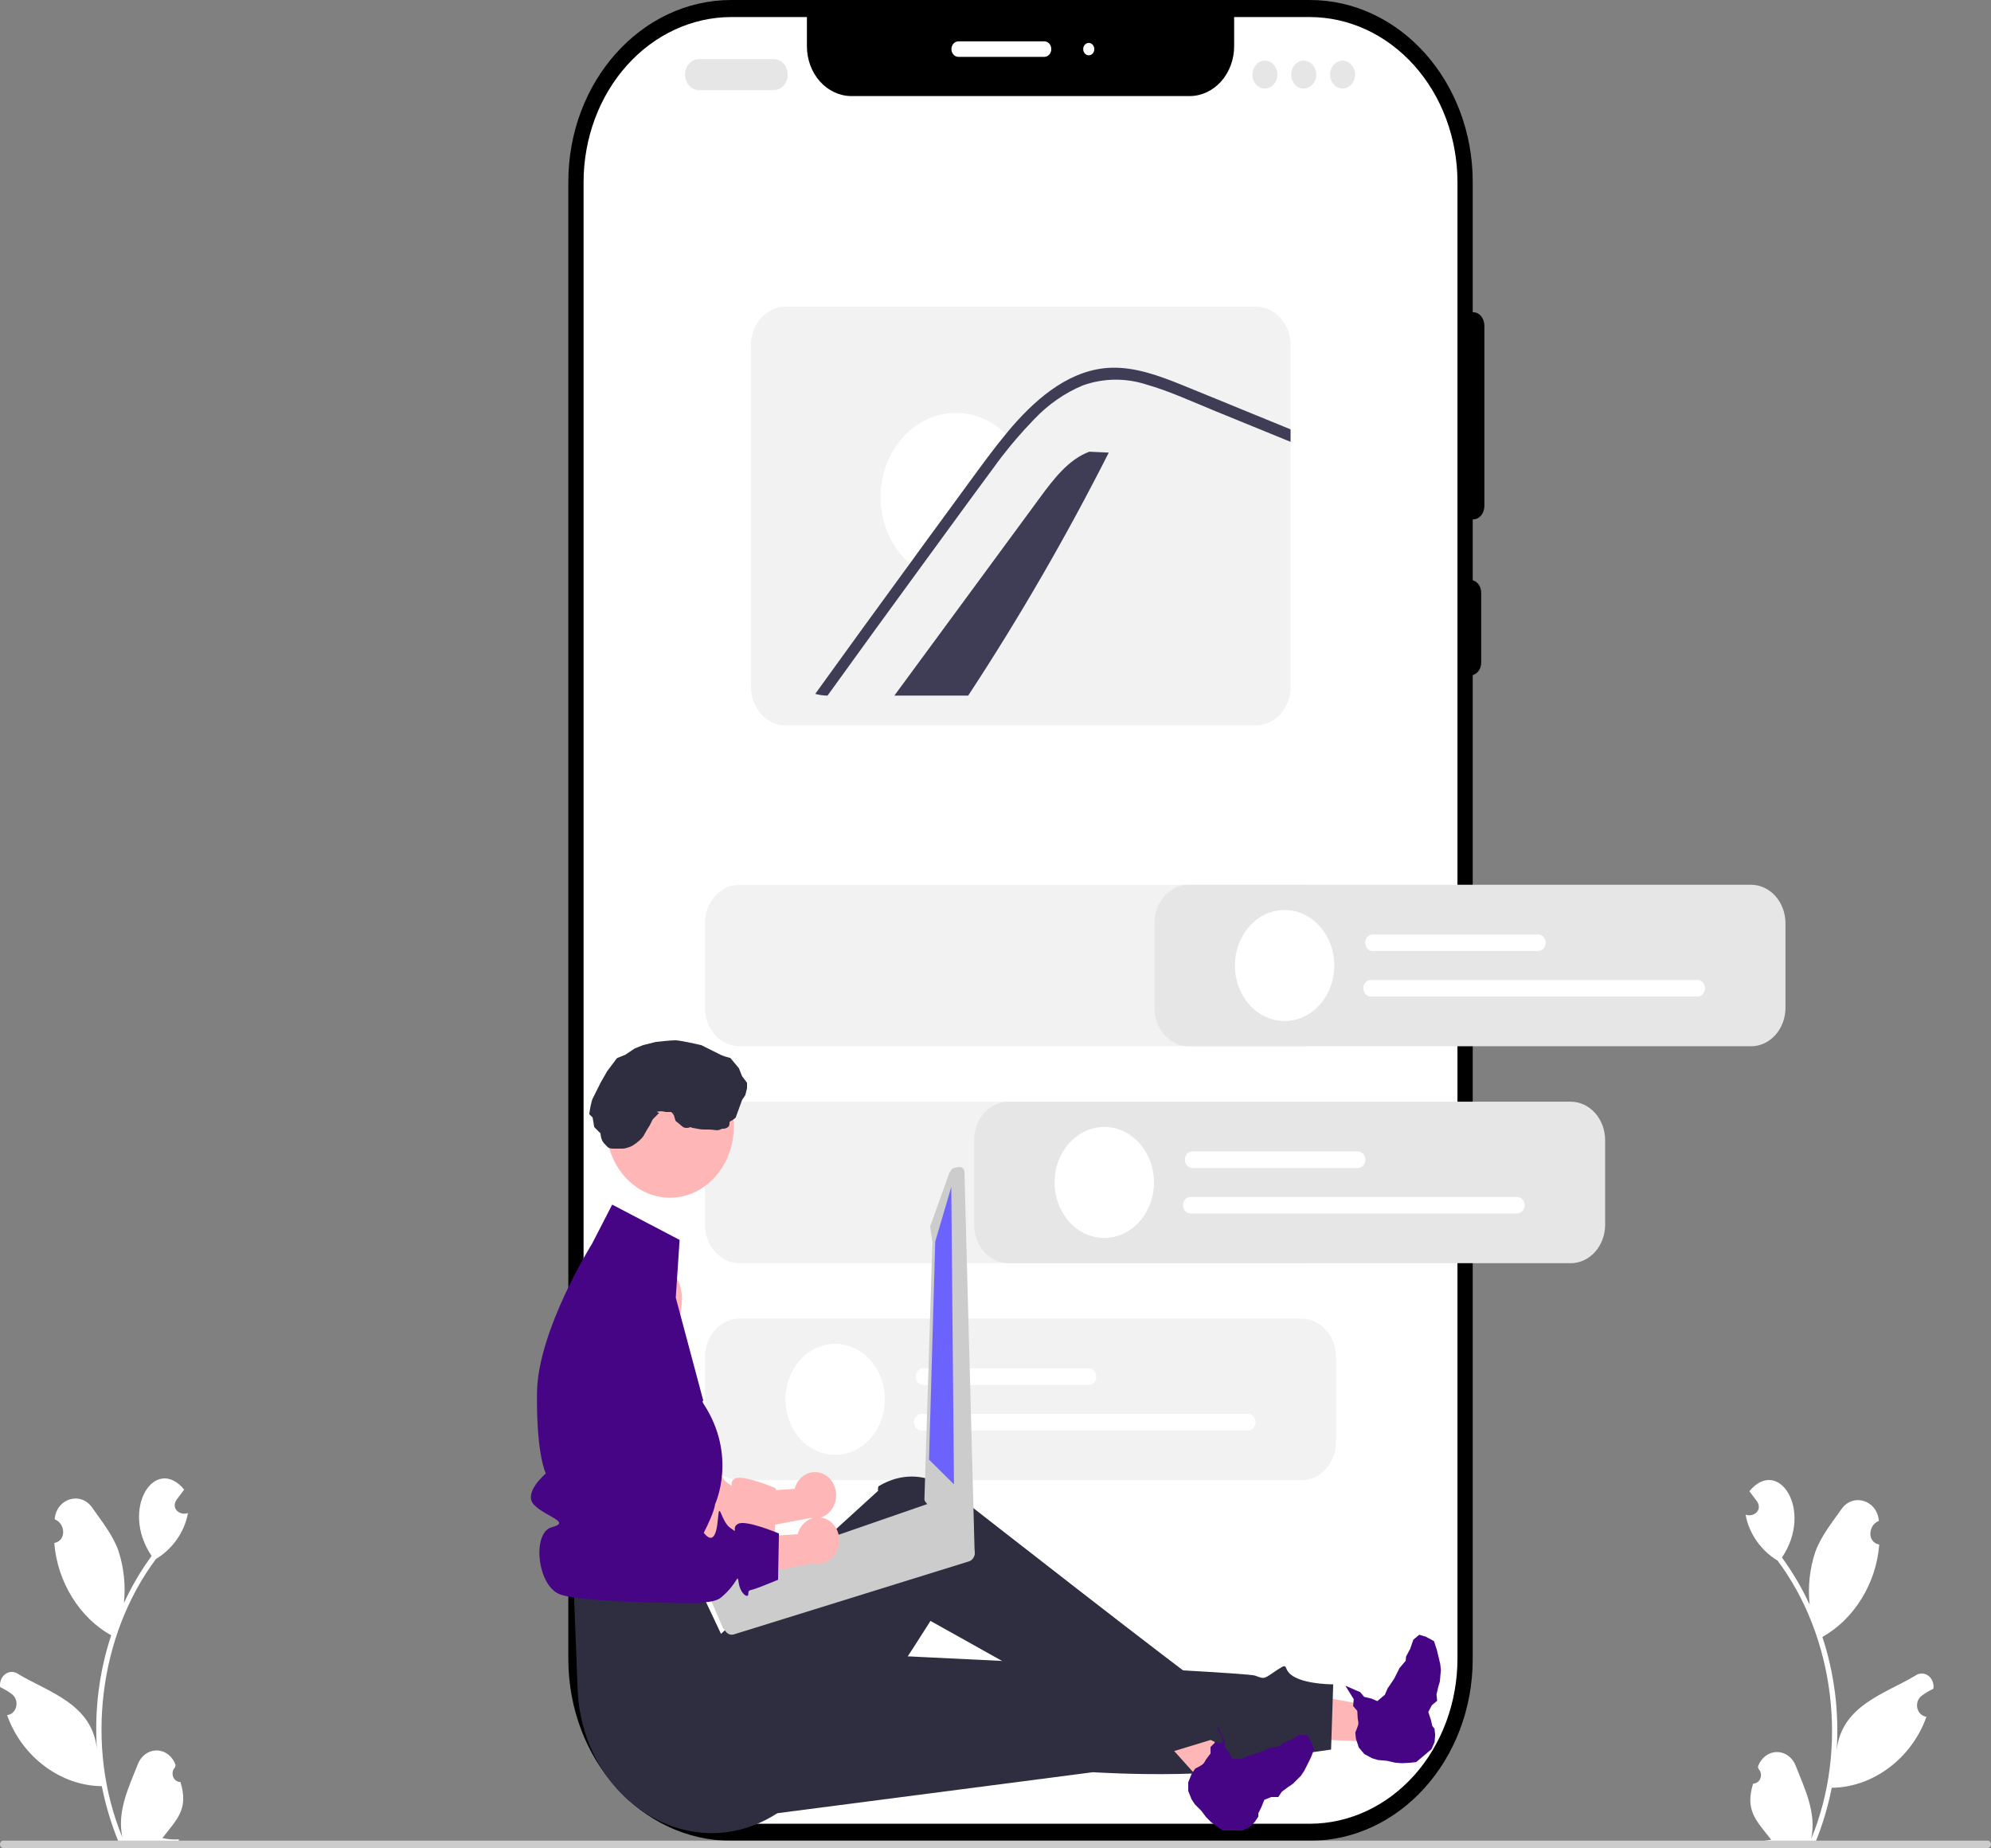 <svg width="625" height="580" viewBox="0 0 625 580" fill="none" xmlns="http://www.w3.org/2000/svg">
<rect x="0" y="0" width="625" height="580" fill="#808080" stroke="none"/>
<g clip-path="url(#clip0_166_228)">
<path d="M411.162 0H229.547C201.301 0 178.402 25.574 178.402 57.12V520.614C178.402 552.161 201.301 577.735 229.547 577.735H411.162C439.409 577.735 462.307 552.161 462.307 520.614V57.12C462.307 25.574 439.409 0 411.162 0Z" fill="black"/>
<path d="M457.518 57.124V520.615C457.503 534.341 452.615 547.5 443.924 557.206C435.234 566.912 423.451 572.371 411.161 572.387H229.549C217.259 572.371 205.476 566.912 196.786 557.206C188.095 547.5 183.207 534.341 183.192 520.615V57.124C183.207 43.398 188.095 30.239 196.786 20.533C205.476 10.827 217.259 5.367 229.549 5.352H253.298V14.514C253.298 18.662 254.773 22.639 257.399 25.572C260.026 28.505 263.587 30.153 267.301 30.153H373.409C377.123 30.153 380.684 28.505 383.31 25.572C385.937 22.639 387.412 18.662 387.412 14.514V5.352H411.161C423.451 5.367 435.234 10.827 443.924 20.533C452.615 30.239 457.503 43.398 457.518 57.124Z" fill="white"/>
<path d="M461.483 212C460.56 211.999 459.675 211.577 459.021 210.828C458.368 210.079 458.001 209.063 458 208.003V185.997C458 184.937 458.367 183.92 459.02 183.171C459.674 182.421 460.56 182 461.483 182C462.407 182 463.293 182.421 463.947 183.171C464.6 183.92 464.967 184.937 464.967 185.997V208.003C464.966 209.063 464.599 210.079 463.946 210.828C463.292 211.577 462.407 211.999 461.483 212Z" fill="black"/>
<path d="M462.483 163C461.56 162.999 460.675 162.555 460.021 161.765C459.368 160.975 459.001 159.905 459 158.788V102.212C459 101.095 459.367 100.023 460.02 99.234C460.674 98.444 461.56 98 462.483 98C463.407 98 464.293 98.444 464.947 99.234C465.6 100.023 465.967 101.095 465.967 102.212V158.788C465.966 159.905 465.599 160.975 464.946 161.765C464.292 162.555 463.407 162.999 462.483 163Z" fill="black"/>
<path d="M327.838 17.844H300.841C300.264 17.844 299.71 17.587 299.302 17.131C298.893 16.675 298.664 16.057 298.664 15.412C298.664 14.767 298.893 14.149 299.302 13.693C299.71 13.237 300.264 12.98 300.841 12.98H327.838C328.416 12.98 328.97 13.237 329.378 13.693C329.786 14.149 330.016 14.767 330.016 15.412C330.016 16.057 329.786 16.675 329.378 17.131C328.97 17.587 328.416 17.844 327.838 17.844Z" fill="white"/>
<path d="M341.772 17.357C342.734 17.357 343.514 16.486 343.514 15.412C343.514 14.338 342.734 13.467 341.772 13.467C340.81 13.467 340.03 14.338 340.03 15.412C340.03 16.486 340.81 17.357 341.772 17.357Z" fill="white"/>
<path d="M550.328 559.77C550.816 559.79 551.297 559.643 551.707 559.348C552.117 559.054 552.436 558.627 552.619 558.125C552.803 557.623 552.844 557.071 552.736 556.542C552.627 556.014 552.375 555.535 552.014 555.171C551.952 554.907 551.907 554.717 551.845 554.453C552.3 553.132 553.1 551.991 554.142 551.179C555.185 550.366 556.422 549.917 557.696 549.891C558.969 549.864 560.221 550.26 561.29 551.028C562.359 551.797 563.198 552.902 563.698 554.203C566.581 561.505 570.297 569.057 568.551 577.152C580.301 548.8 575.921 513.734 557.992 489.784C553.068 486.839 549.052 481.557 547.965 475.385C550.397 476.272 553.401 474.05 551.554 471.233C550.754 470.157 549.947 469.091 549.148 468.015C558.264 457.025 569.384 474.028 559.373 488.836C562.729 493.418 565.644 498.378 568.071 503.633C567.473 498.032 568.081 492.353 569.844 487.063C571.636 482.132 575.037 477.959 578.026 473.68C581.661 468.468 589.255 470.774 589.806 477.335C586.421 478.61 586.027 484.062 589.917 484.767C589.005 496.992 581.916 508.293 572.065 513.754C575.817 525.104 577.348 537.211 576.556 549.269C578.182 535.169 591.763 531.608 601.229 525.911C601.831 525.473 602.534 525.24 603.253 525.239C603.973 525.237 604.677 525.469 605.28 525.904C605.883 526.34 606.358 526.961 606.649 527.692C606.94 528.422 607.032 529.231 606.916 530.02C605.608 530.626 604.358 531.376 603.183 532.257C602.633 532.677 602.213 533.275 601.981 533.97C601.749 534.665 601.716 535.422 601.886 536.139C602.057 536.855 602.423 537.496 602.934 537.972C603.446 538.448 604.077 538.738 604.742 538.8C600.06 552.031 587.738 561.012 575.005 561.097C573.832 567.015 572.108 572.782 569.861 578.304L550.963 578.504C550.893 578.272 550.83 578.032 550.767 577.799C552.517 577.903 554.272 577.768 555.993 577.398C551.313 571.361 547.707 568.294 550.328 559.77L550.328 559.77Z" fill="white"/>
<path d="M56.636 559.266C56.149 559.286 55.667 559.138 55.258 558.844C54.848 558.55 54.529 558.123 54.345 557.621C54.161 557.119 54.121 556.566 54.229 556.038C54.337 555.509 54.589 555.031 54.951 554.667C55.013 554.402 55.058 554.213 55.12 553.948C54.665 552.627 53.865 551.487 52.822 550.675C51.78 549.862 50.543 549.413 49.269 549.386C47.996 549.36 46.744 549.756 45.675 550.524C44.605 551.292 43.767 552.398 43.267 553.699C40.383 561.001 36.668 568.553 38.414 576.648C26.664 548.296 31.043 513.23 48.973 489.28C53.897 486.335 57.913 481.052 59 474.881C56.568 475.768 53.564 473.546 55.411 470.729C56.21 469.653 57.017 468.586 57.817 467.511C48.701 456.521 37.581 473.524 47.592 488.332C44.236 492.914 41.321 497.873 38.894 503.129C39.492 497.527 38.884 491.848 37.12 486.559C35.329 481.628 31.928 477.455 28.938 473.176C25.303 467.963 17.71 470.27 17.159 476.831C20.544 478.106 20.938 483.558 17.047 484.263C17.96 496.488 25.049 507.789 34.9 513.25C31.148 524.6 29.617 536.707 30.409 548.765C28.783 534.665 15.201 531.104 5.736 525.407C5.134 524.969 4.431 524.736 3.712 524.734C2.992 524.733 2.288 524.965 1.685 525.4C1.082 525.836 0.606 526.457 0.316 527.188C0.025 527.918 -0.068 528.727 0.049 529.516C1.357 530.122 2.607 530.872 3.782 531.753C4.332 532.173 4.752 532.771 4.984 533.466C5.216 534.161 5.249 534.918 5.079 535.635C4.908 536.351 4.542 536.992 4.03 537.468C3.519 537.944 2.888 538.233 2.223 538.296C6.905 551.526 19.227 560.508 31.96 560.593C33.133 566.511 34.857 572.278 37.103 577.8L56.002 578C56.072 577.768 56.135 577.527 56.198 577.295C54.448 577.398 52.693 577.264 50.972 576.894C55.652 570.857 59.258 567.79 56.637 559.266L56.636 559.266Z" fill="white"/>
<path d="M242.922 28.277H219.408C218.253 28.277 217.146 27.765 216.329 26.853C215.512 25.941 215.054 24.704 215.054 23.414C215.054 22.124 215.512 20.887 216.329 19.975C217.146 19.063 218.253 18.551 219.408 18.551H242.922C244.077 18.551 245.184 19.063 246.001 19.975C246.817 20.887 247.276 22.124 247.276 23.414C247.276 24.704 246.817 25.941 246.001 26.853C245.184 27.765 244.077 28.277 242.922 28.277Z" fill="#E6E6E6"/>
<path d="M397.066 27.791C399.231 27.791 400.985 25.831 400.985 23.414C400.985 20.997 399.231 19.037 397.066 19.037C394.902 19.037 393.147 20.997 393.147 23.414C393.147 25.831 394.902 27.791 397.066 27.791Z" fill="#E6E6E6"/>
<path d="M409.259 27.791C411.423 27.791 413.178 25.831 413.178 23.414C413.178 20.997 411.423 19.037 409.259 19.037C407.094 19.037 405.34 20.997 405.34 23.414C405.34 25.831 407.094 27.791 409.259 27.791Z" fill="#E6E6E6"/>
<path d="M421.451 27.791C423.616 27.791 425.37 25.831 425.37 23.414C425.37 20.997 423.616 19.037 421.451 19.037C419.287 19.037 417.532 20.997 417.532 23.414C417.532 25.831 419.287 27.791 421.451 27.791Z" fill="#E6E6E6"/>
<path d="M394.326 96.247H246.539C243.676 96.252 240.932 97.524 238.907 99.785C236.883 102.045 235.744 105.11 235.74 108.308V215.597C235.744 218.794 236.883 221.86 238.907 224.12C240.932 226.381 243.676 227.653 246.539 227.658H394.326C397.19 227.655 399.935 226.383 401.96 224.122C403.984 221.861 405.123 218.795 405.125 215.597V108.308C405.123 105.11 403.984 102.044 401.96 99.783C399.935 97.522 397.19 96.25 394.326 96.247Z" fill="#F2F2F2"/>
<path d="M348.059 142.05C334.704 168.422 319.966 193.89 303.922 218.322H280.746C295.926 197.668 311.118 177.014 326.32 156.36C330.682 150.413 335.415 144.183 341.957 141.767L348.059 142.05Z" fill="#3F3D56"/>
<path d="M317.26 137.821C314.842 140.634 312.526 143.56 310.346 146.6C305.545 153.056 300.812 159.57 296.062 166.064C293.103 170.104 290.145 174.145 287.221 178.185C286.292 177.519 285.41 176.774 284.584 175.957C279.913 171.429 277.015 165.038 276.513 158.153C276.01 151.269 277.942 144.438 281.895 139.125C285.847 133.812 291.506 130.439 297.658 129.729C303.811 129.02 309.967 131.03 314.809 135.329C315.681 136.089 316.501 136.922 317.26 137.821Z" fill="white"/>
<path d="M405.126 134.753V138.673L403.558 138.031L381.499 129.025C374.314 126.097 367.147 122.751 359.727 120.641C353.272 118.578 346.416 118.676 340.01 120.923C334.3 123.282 329.075 126.904 324.648 131.573C322.689 133.596 320.79 135.668 318.953 137.817C318.352 138.527 317.751 139.237 317.159 139.947C315.382 142.106 313.666 144.314 312.038 146.6C307.239 153.058 302.502 159.575 297.756 166.062C294.795 170.108 291.834 174.144 288.908 178.181C279.136 191.535 269.423 204.915 259.768 218.321C258.468 218.304 257.173 218.122 255.91 217.776C265.76 204.111 275.656 190.481 285.598 176.887C285.825 176.576 286.051 176.265 286.278 175.953C287.444 174.329 288.638 172.695 289.822 171.071C294.777 164.292 299.735 157.519 304.696 150.753C308.302 145.831 311.881 140.891 315.765 136.222C316 135.92 316.244 135.629 316.497 135.327C316.871 134.88 317.246 134.442 317.629 133.985C326.068 124.249 336.597 115.641 349.207 115.408C356.627 115.282 363.794 117.908 370.691 120.68C378.12 123.685 385.522 126.739 392.942 129.774L405.126 134.753Z" fill="#3F3D56"/>
<path d="M408.601 464.54H232.111C229.248 464.536 226.503 463.264 224.479 461.003C222.454 458.743 221.316 455.677 221.312 452.48V425.915C221.316 422.718 222.454 419.653 224.479 417.392C226.503 415.131 229.248 413.859 232.111 413.855H408.601C411.464 413.859 414.208 415.131 416.233 417.392C418.257 419.653 419.396 422.718 419.399 425.915V452.48C419.396 455.677 418.257 458.743 416.233 461.003C414.208 463.264 411.464 464.536 408.601 464.54Z" fill="#F2F2F2"/>
<path d="M408.601 328.373H232.111C229.248 328.369 226.503 327.098 224.479 324.837C222.454 322.576 221.316 319.511 221.312 316.313V289.749C221.316 286.551 222.454 283.486 224.479 281.225C226.503 278.964 229.248 277.693 232.111 277.689H408.601C411.464 277.693 414.208 278.964 416.233 281.225C418.257 283.486 419.396 286.551 419.399 289.749V316.313C419.396 319.511 418.257 322.576 416.233 324.837C414.208 327.098 411.464 328.369 408.601 328.373Z" fill="#F2F2F2"/>
<path d="M408.601 396.457H232.111C229.248 396.453 226.503 395.181 224.479 392.92C222.454 390.66 221.316 387.594 221.312 384.397V357.832C221.316 354.635 222.454 351.57 224.479 349.309C226.503 347.048 229.248 345.776 232.111 345.772H408.601C411.464 345.776 414.208 347.048 416.233 349.309C418.257 351.57 419.396 354.635 419.399 357.832V384.397C419.396 387.594 418.257 390.66 416.233 392.92C414.208 395.181 411.464 396.453 408.601 396.457Z" fill="#F2F2F2"/>
<path d="M341.797 434.651H289.796C289.179 434.651 288.587 434.377 288.151 433.89C287.715 433.403 287.47 432.742 287.47 432.053C287.47 431.364 287.715 430.703 288.151 430.216C288.587 429.729 289.179 429.455 289.796 429.455H341.797C342.414 429.455 343.006 429.729 343.442 430.216C343.878 430.703 344.124 431.364 344.124 432.053C344.124 432.742 343.878 433.403 343.442 433.89C343.006 434.377 342.414 434.651 341.797 434.651Z" fill="white"/>
<path d="M391.812 448.94H289.215C288.598 448.94 288.006 448.666 287.57 448.179C287.134 447.692 286.889 447.031 286.889 446.342C286.889 445.653 287.134 444.992 287.57 444.505C288.006 444.018 288.598 443.744 289.215 443.744H391.812C392.429 443.744 393.021 444.018 393.457 444.505C393.893 444.992 394.138 445.653 394.138 446.342C394.138 447.031 393.893 447.692 393.457 448.179C393.021 448.666 392.429 448.94 391.812 448.94Z" fill="white"/>
<path d="M262.17 456.617C270.784 456.617 277.767 448.818 277.767 439.198C277.767 429.577 270.784 421.779 262.17 421.779C253.556 421.779 246.573 429.577 246.573 439.198C246.573 448.818 253.556 456.617 262.17 456.617Z" fill="white"/>
<path d="M258.695 462.727C257.103 461.896 255.284 461.792 253.625 462.436C251.965 463.08 250.596 464.422 249.809 466.177C249.654 466.536 249.526 466.909 249.427 467.292L225.94 468.86L222.459 482.449L254.425 476.417C255.879 476.757 257.393 476.549 258.73 475.826C260.067 475.104 261.152 473.907 261.816 472.423C262.187 471.575 262.404 470.653 262.456 469.711C262.508 468.769 262.393 467.825 262.118 466.932C261.843 466.039 261.413 465.216 260.853 464.509C260.293 463.802 259.614 463.225 258.854 462.811C258.802 462.782 258.748 462.754 258.695 462.727Z" fill="#FFB6B6"/>
<path d="M206.852 395.694C205.304 394.987 203.638 394.66 201.967 394.736C200.296 394.812 198.66 395.289 197.169 396.135C195.678 396.98 194.367 398.174 193.326 399.636C192.286 401.098 191.539 402.793 191.137 404.605L184.68 433.729L185.894 484.678C185.894 484.678 219.599 491.901 225.257 487.258C230.915 482.615 230.384 479.159 230.915 482.615C231.446 486.071 233.875 487.522 233.909 486.147C233.942 484.772 234.217 485.007 235.627 484.593C237.037 484.178 243.26 481.617 243.26 481.617L243.539 467.091C243.539 467.091 233.251 462.735 230.755 464.034C228.259 465.334 231.286 467.49 228.259 465.334C225.232 463.177 224.901 456.37 224.383 462.505C223.866 468.639 222.35 469.782 220.081 467.054C217.811 464.326 207.296 466.069 207.296 466.069L213.987 409.433C214.324 406.584 213.806 403.692 212.515 401.206C211.224 398.72 209.233 396.782 206.852 395.694Z" fill="#FFB6B6"/>
<path d="M433.832 546.784L434.186 536.056L397.303 529.424L396.78 545.257L433.832 546.784Z" fill="#FFB6B6"/>
<path d="M226.251 571.386L343.073 556.214C343.073 556.214 393.52 559.468 405.356 550.869L417.838 549.109L418.515 528.633C418.515 528.633 410.882 528.696 406.494 526.412C402.106 524.129 405.155 521.335 400.971 524.082C396.788 526.829 397.229 527.16 393.995 525.897C390.76 524.635 242.419 517.862 242.419 517.862L226.251 571.386Z" fill="#2F2E41"/>
<path d="M380.191 562.5L386.984 554.904L363.984 522.027L353.959 533.237L380.191 562.5Z" fill="#FFB6B6"/>
<path d="M373.5 562V559.5L374.5 557L375.5 555.5C376.167 555.167 377.6 554.4 378 554C378.4 553.6 378.833 552.833 379 552.5L380.5 550.5V548.5L382 547L382.5 543.5L384 546.5V548.5L385.5 550.5L386.5 552.5H390L392 551.5L395.5 550.5L399 549L402 548.5L403 547.5L405.5 546.5L408 545H410L411 546.5L412 549L411 551.5L410 553.5L409 555.5L408 557L407 558L405.5 559.5L404 560.5L402 562L401 563.5H399L396.5 564.5L395.5 567L394.5 569V570L393.5 571.5L392 573L390 574H387.5H385.5H384L382.5 573L380.5 571.5L379 570L377.5 568L376.5 567L375.5 566L374.5 564.5L373.5 562Z" fill="#450584" stroke="#450584"/>
<path d="M428.593 550.113L426.986 548.198L426.145 545.64L425.947 543.849C426.243 543.165 426.848 541.656 426.898 541.093C426.947 540.529 426.786 539.663 426.7 539.301L426.563 536.804L425.277 535.272L425.462 533.159L423.596 530.157L426.673 531.491L427.959 533.023L430.393 533.591L432.445 534.48L435.126 532.23L436.015 530.178L438.054 527.163L439.771 523.764L441.747 521.452L441.871 520.044L443.143 517.671L444.094 514.915L445.626 513.629L447.356 514.135L449.729 515.408L450.57 517.965L451.09 520.14L451.609 522.315L451.807 524.107L451.684 525.516L451.499 527.629L450.993 529.359L450.425 531.794L450.623 533.586L449.091 534.871L447.819 537.244L448.66 539.802L449.179 541.977L449.822 542.743L450.02 544.535L449.835 546.648L448.946 548.7L447.031 550.307L445.499 551.593L444.35 552.557L442.558 552.755L440.062 552.891L437.948 552.706L435.514 552.139L434.105 552.015L432.696 551.892L430.966 551.386L428.593 550.113Z" fill="#450584" stroke="#450584"/>
<path d="M180.161 499.932L181.323 530.083C182.69 565.577 217.69 587.06 244.829 568.527C245.33 568.186 245.831 567.832 246.335 567.466C246.335 567.466 256.624 564.38 256.311 559.493C255.999 554.606 258.513 552.228 260.737 553.56C262.961 554.893 292.085 508.732 292.085 508.732C292.085 508.732 352.595 542.442 365.944 550.377L380.029 546.091C380.029 546.091 385.33 548.887 383.42 544.843C381.511 540.799 381.168 542.736 380.582 538.33C379.995 533.924 378.494 528.461 377.584 528.691C376.674 528.921 302.727 471.117 302.727 471.117C302.727 471.117 290.68 457.5 275.736 466.491C275.424 467.811 275.691 467.858 275.691 467.858L226.326 512.781L219.35 497.987L180.161 499.932Z" fill="#2F2E41"/>
<path d="M213.34 389.148L192.175 378.07L185.838 390.384C185.838 390.384 168.82 417.507 168.573 437.074C168.326 456.641 171.347 462.46 171.347 462.46C171.347 462.46 164.009 468.586 167.678 472.331C171.347 476.076 179.469 477.692 173.231 479.316C166.992 480.939 168.573 497.376 175.54 500.294C182.507 503.212 219.923 503.186 219.923 503.186C219.587 501.912 219.562 500.56 219.852 499.272C220.141 497.983 220.734 496.804 221.569 495.858C224.47 492.611 227.082 494.941 224.47 489.885C221.857 484.83 217.503 487.748 220.986 480.94C224.47 474.131 224.469 472.097 224.469 472.097C224.469 472.097 231.57 457.003 220.874 440.628C220.222 439.63 220.77 439.591 220.77 439.591L212.132 407.266L213.34 389.148Z" fill="#450584"/>
<path d="M210.328 375.905C221.39 375.905 230.358 365.89 230.358 353.535C230.358 341.181 221.39 331.165 210.328 331.165C199.266 331.165 190.298 341.181 190.298 353.535C190.298 365.89 199.266 375.905 210.328 375.905Z" fill="#FFB6B6"/>
<path d="M305.397 485.624C305.349 485.56 305.294 485.503 305.233 485.455C305.083 485.261 304.901 485.102 304.696 484.986L303.231 484.11L293.5 472.045C292.937 471.717 292.282 471.647 291.673 471.85L291.648 471.858L287.48 473.298L283.895 474.54L278.887 476.274L244.778 488.07L222.358 495.822C221.752 496.036 221.245 496.508 220.947 497.135C220.649 497.762 220.583 498.495 220.764 499.176C220.87 499.551 221.044 499.897 221.276 500.192L221.99 501.078L223.486 502.94L226.953 510.965L227.915 512.164C228.222 512.546 228.619 512.822 229.061 512.96C229.503 513.099 229.972 513.094 230.411 512.946L304.274 490.007C304.658 489.868 305.005 489.626 305.285 489.302C305.565 488.978 305.77 488.582 305.881 488.149C305.992 487.716 306.006 487.259 305.921 486.819C305.837 486.379 305.657 485.968 305.397 485.624Z" fill="#CCCCCC"/>
<path d="M301.012 366.278L299.582 366.537C299.19 366.61 298.839 366.852 298.607 367.213L297.976 368.197L292.292 384.072C292.061 384.435 291.968 384.885 292.034 385.325L292.7 389.848L290.183 470.58C290.246 470.998 290.447 471.374 290.746 471.635L301.782 488.123L302.04 488.351L302.596 488.838C302.881 489.083 303.234 489.209 303.594 489.192L304.532 489.142C304.745 489.131 304.954 489.069 305.144 488.961C305.334 488.852 305.501 488.7 305.634 488.515C305.769 488.331 305.867 488.116 305.921 487.887C305.975 487.657 305.984 487.416 305.947 487.182L302.746 367.659C302.681 367.22 302.463 366.828 302.139 366.569C301.815 366.309 301.412 366.204 301.019 366.277L301.012 366.278Z" fill="#CCCCCC"/>
<path d="M298.616 372.551L293.581 389.682L291.633 458.109L299.471 465.89L298.616 372.551Z" fill="#6C63FF"/>
<path d="M259.677 476.929C258.085 476.099 256.266 475.994 254.607 476.639C252.948 477.283 251.579 478.625 250.792 480.379C250.637 480.739 250.509 481.112 250.409 481.495L226.922 483.062L223.441 496.652L255.408 490.62C256.861 490.959 258.375 490.751 259.712 490.029C261.049 489.306 262.135 488.11 262.799 486.626C263.547 484.913 263.656 482.937 263.1 481.135C262.545 479.332 261.371 477.849 259.837 477.013C259.784 476.985 259.731 476.957 259.677 476.929Z" fill="#FFB6B6"/>
<path d="M207.835 409.897C206.287 409.189 204.622 408.863 202.951 408.939C201.28 409.015 199.643 409.492 198.152 410.337C196.661 411.183 195.351 412.377 194.31 413.839C193.269 415.3 192.522 416.995 192.12 418.808L185.663 447.931L186.878 498.881C186.878 498.881 220.582 506.104 226.24 501.461C231.899 496.818 231.367 493.362 231.899 496.818C232.43 500.274 234.858 501.724 234.892 500.349C234.926 498.974 235.201 499.209 236.611 498.795C238.021 498.381 244.244 495.819 244.244 495.819L244.522 481.293C244.522 481.293 234.234 476.937 231.738 478.237C229.242 479.536 232.27 481.693 229.242 479.536C226.215 477.38 225.884 470.573 225.367 476.708C224.849 482.842 223.334 483.984 221.064 481.256C218.794 478.529 208.279 480.271 208.279 480.271L214.971 423.636C215.307 420.787 214.789 417.894 213.499 415.409C212.208 412.923 210.216 410.985 207.835 409.897Z" fill="#450584"/>
<path d="M4.5869e-06 578.842C-0 578.995 0.026 579.145 0.078 579.286C0.13 579.427 0.206 579.554 0.303 579.662C0.399 579.77 0.513 579.855 0.639 579.913C0.765 579.971 0.9 580 1.036 580H623.964C624.239 580 624.502 579.878 624.696 579.661C624.891 579.444 625 579.149 625 578.842C625 578.536 624.891 578.241 624.696 578.024C624.502 577.807 624.239 577.685 623.964 577.685H1.036C0.9 577.685 0.765 577.714 0.639 577.772C0.513 577.83 0.399 577.916 0.303 578.023C0.206 578.131 0.13 578.258 0.078 578.399C0.026 578.54 -0 578.69 4.5869e-06 578.842Z" fill="#CCCCCC"/>
<path d="M549.682 328.373H373.192C370.329 328.369 367.584 327.098 365.56 324.837C363.535 322.576 362.397 319.511 362.394 316.313V289.749C362.397 286.551 363.535 283.486 365.56 281.225C367.584 278.964 370.329 277.693 373.192 277.689H549.682C552.545 277.693 555.289 278.964 557.314 281.225C559.338 283.486 560.477 286.551 560.48 289.749V316.313C560.477 319.511 559.338 322.576 557.314 324.837C555.289 327.098 552.545 328.369 549.682 328.373Z" fill="#E6E6E6"/>
<path d="M482.879 298.485H430.878C430.261 298.485 429.669 298.211 429.233 297.724C428.797 297.236 428.552 296.576 428.552 295.887C428.552 295.198 428.797 294.537 429.233 294.049C429.669 293.562 430.261 293.289 430.878 293.289H482.879C483.496 293.289 484.088 293.562 484.524 294.049C484.96 294.537 485.206 295.198 485.206 295.887C485.206 296.576 484.96 297.236 484.524 297.724C484.088 298.211 483.496 298.485 482.879 298.485Z" fill="white"/>
<path d="M532.893 312.774H430.296C429.679 312.774 429.087 312.5 428.651 312.013C428.215 311.526 427.97 310.865 427.97 310.176C427.97 309.487 428.215 308.826 428.651 308.339C429.087 307.852 429.679 307.578 430.296 307.578H532.893C533.51 307.578 534.102 307.852 534.538 308.339C534.974 308.826 535.22 309.487 535.22 310.176C535.22 310.865 534.974 311.526 534.538 312.013C534.102 312.5 533.51 312.774 532.893 312.774Z" fill="white"/>
<path d="M403.251 320.45C411.865 320.45 418.848 312.651 418.848 303.031C418.848 293.411 411.865 285.612 403.251 285.612C394.637 285.612 387.654 293.411 387.654 303.031C387.654 312.651 394.637 320.45 403.251 320.45Z" fill="white"/>
<path d="M493.075 396.457H316.585C313.722 396.453 310.978 395.181 308.953 392.92C306.929 390.66 305.79 387.594 305.787 384.397V357.832C305.79 354.635 306.929 351.57 308.953 349.309C310.978 347.048 313.722 345.776 316.585 345.772H493.075C495.938 345.776 498.683 347.048 500.707 349.309C502.731 351.57 503.87 354.635 503.873 357.832V384.397C503.87 387.594 502.731 390.66 500.707 392.92C498.683 395.181 495.938 396.453 493.075 396.457Z" fill="#E6E6E6"/>
<path d="M426.272 366.568H374.271C373.654 366.568 373.062 366.294 372.626 365.807C372.189 365.32 371.944 364.659 371.944 363.97C371.944 363.281 372.189 362.62 372.626 362.133C373.062 361.646 373.654 361.372 374.271 361.372H426.272C426.889 361.372 427.481 361.646 427.917 362.133C428.353 362.62 428.598 363.281 428.598 363.97C428.598 364.659 428.353 365.32 427.917 365.807C427.481 366.294 426.889 366.568 426.272 366.568Z" fill="white"/>
<path d="M476.287 380.857H373.69C373.073 380.857 372.481 380.583 372.045 380.096C371.608 379.609 371.363 378.948 371.363 378.259C371.363 377.57 371.608 376.909 372.045 376.422C372.481 375.935 373.073 375.661 373.69 375.661H476.287C476.904 375.661 477.495 375.935 477.932 376.422C478.368 376.909 478.613 377.57 478.613 378.259C478.613 378.948 478.368 379.609 477.932 380.096C477.495 380.583 476.904 380.857 476.287 380.857Z" fill="white"/>
<path d="M346.645 388.533C355.259 388.533 362.242 380.735 362.242 371.114C362.242 361.494 355.259 353.695 346.645 353.695C338.031 353.695 331.048 361.494 331.048 371.114C331.048 380.735 338.031 388.533 346.645 388.533Z" fill="white"/>
<path d="M232.5 345L230.5 350.5C230.333 350.667 229.8 351.1 229 351.5C228 352 229 353 228 353.5C227 354 227 353.5 226 354C225 354.5 224.5 354 222 354C219.5 354 220.5 354 217.5 353.5C216.5 353 216.5 353.5 215.5 353.5C214.5 353.5 214.5 353 212.5 351.5C212.1 350.3 212 349.667 212 349.5C212 350.5 211.7 348.5 210.5 348.5H209C208.5 348.333 207.2 348.1 206 348.5C204.8 348.9 205.5 349.333 206 349.5L204.5 351L203.5 353C203.167 353.5 202.4 354.7 202 355.5C201.6 356.3 201.167 356.833 201 357C200.333 357.667 198.7 359.1 197.5 359.5C196 360 196 360 195 360H192.5C191 360 191 359.5 190 358.5C189.2 357.7 189 356.167 189 355.5L187 353.5L186.5 350.5L185.5 349.5C185.667 348.333 186.1 345.8 186.5 345L188 342L189 340L191 336.5L192.5 334.5L194 332.5L196.5 331.5L199.5 329.5L202 328.5L206 327.5C207.5 327.333 210.8 327 212 327C213.2 327 217.833 328 220 328.5L226 331.5C226.8 331.9 228.333 332.333 229 332.5L231.5 335.5L232.5 338L234 340V341.5L233.5 343.5L232.5 345Z" fill="#2F2E41" stroke="#2F2E41"/>
</g>
<defs>
<clipPath id="clip0_166_228">
<rect width="625" height="580" fill="white"/>
</clipPath>
</defs>
</svg>

